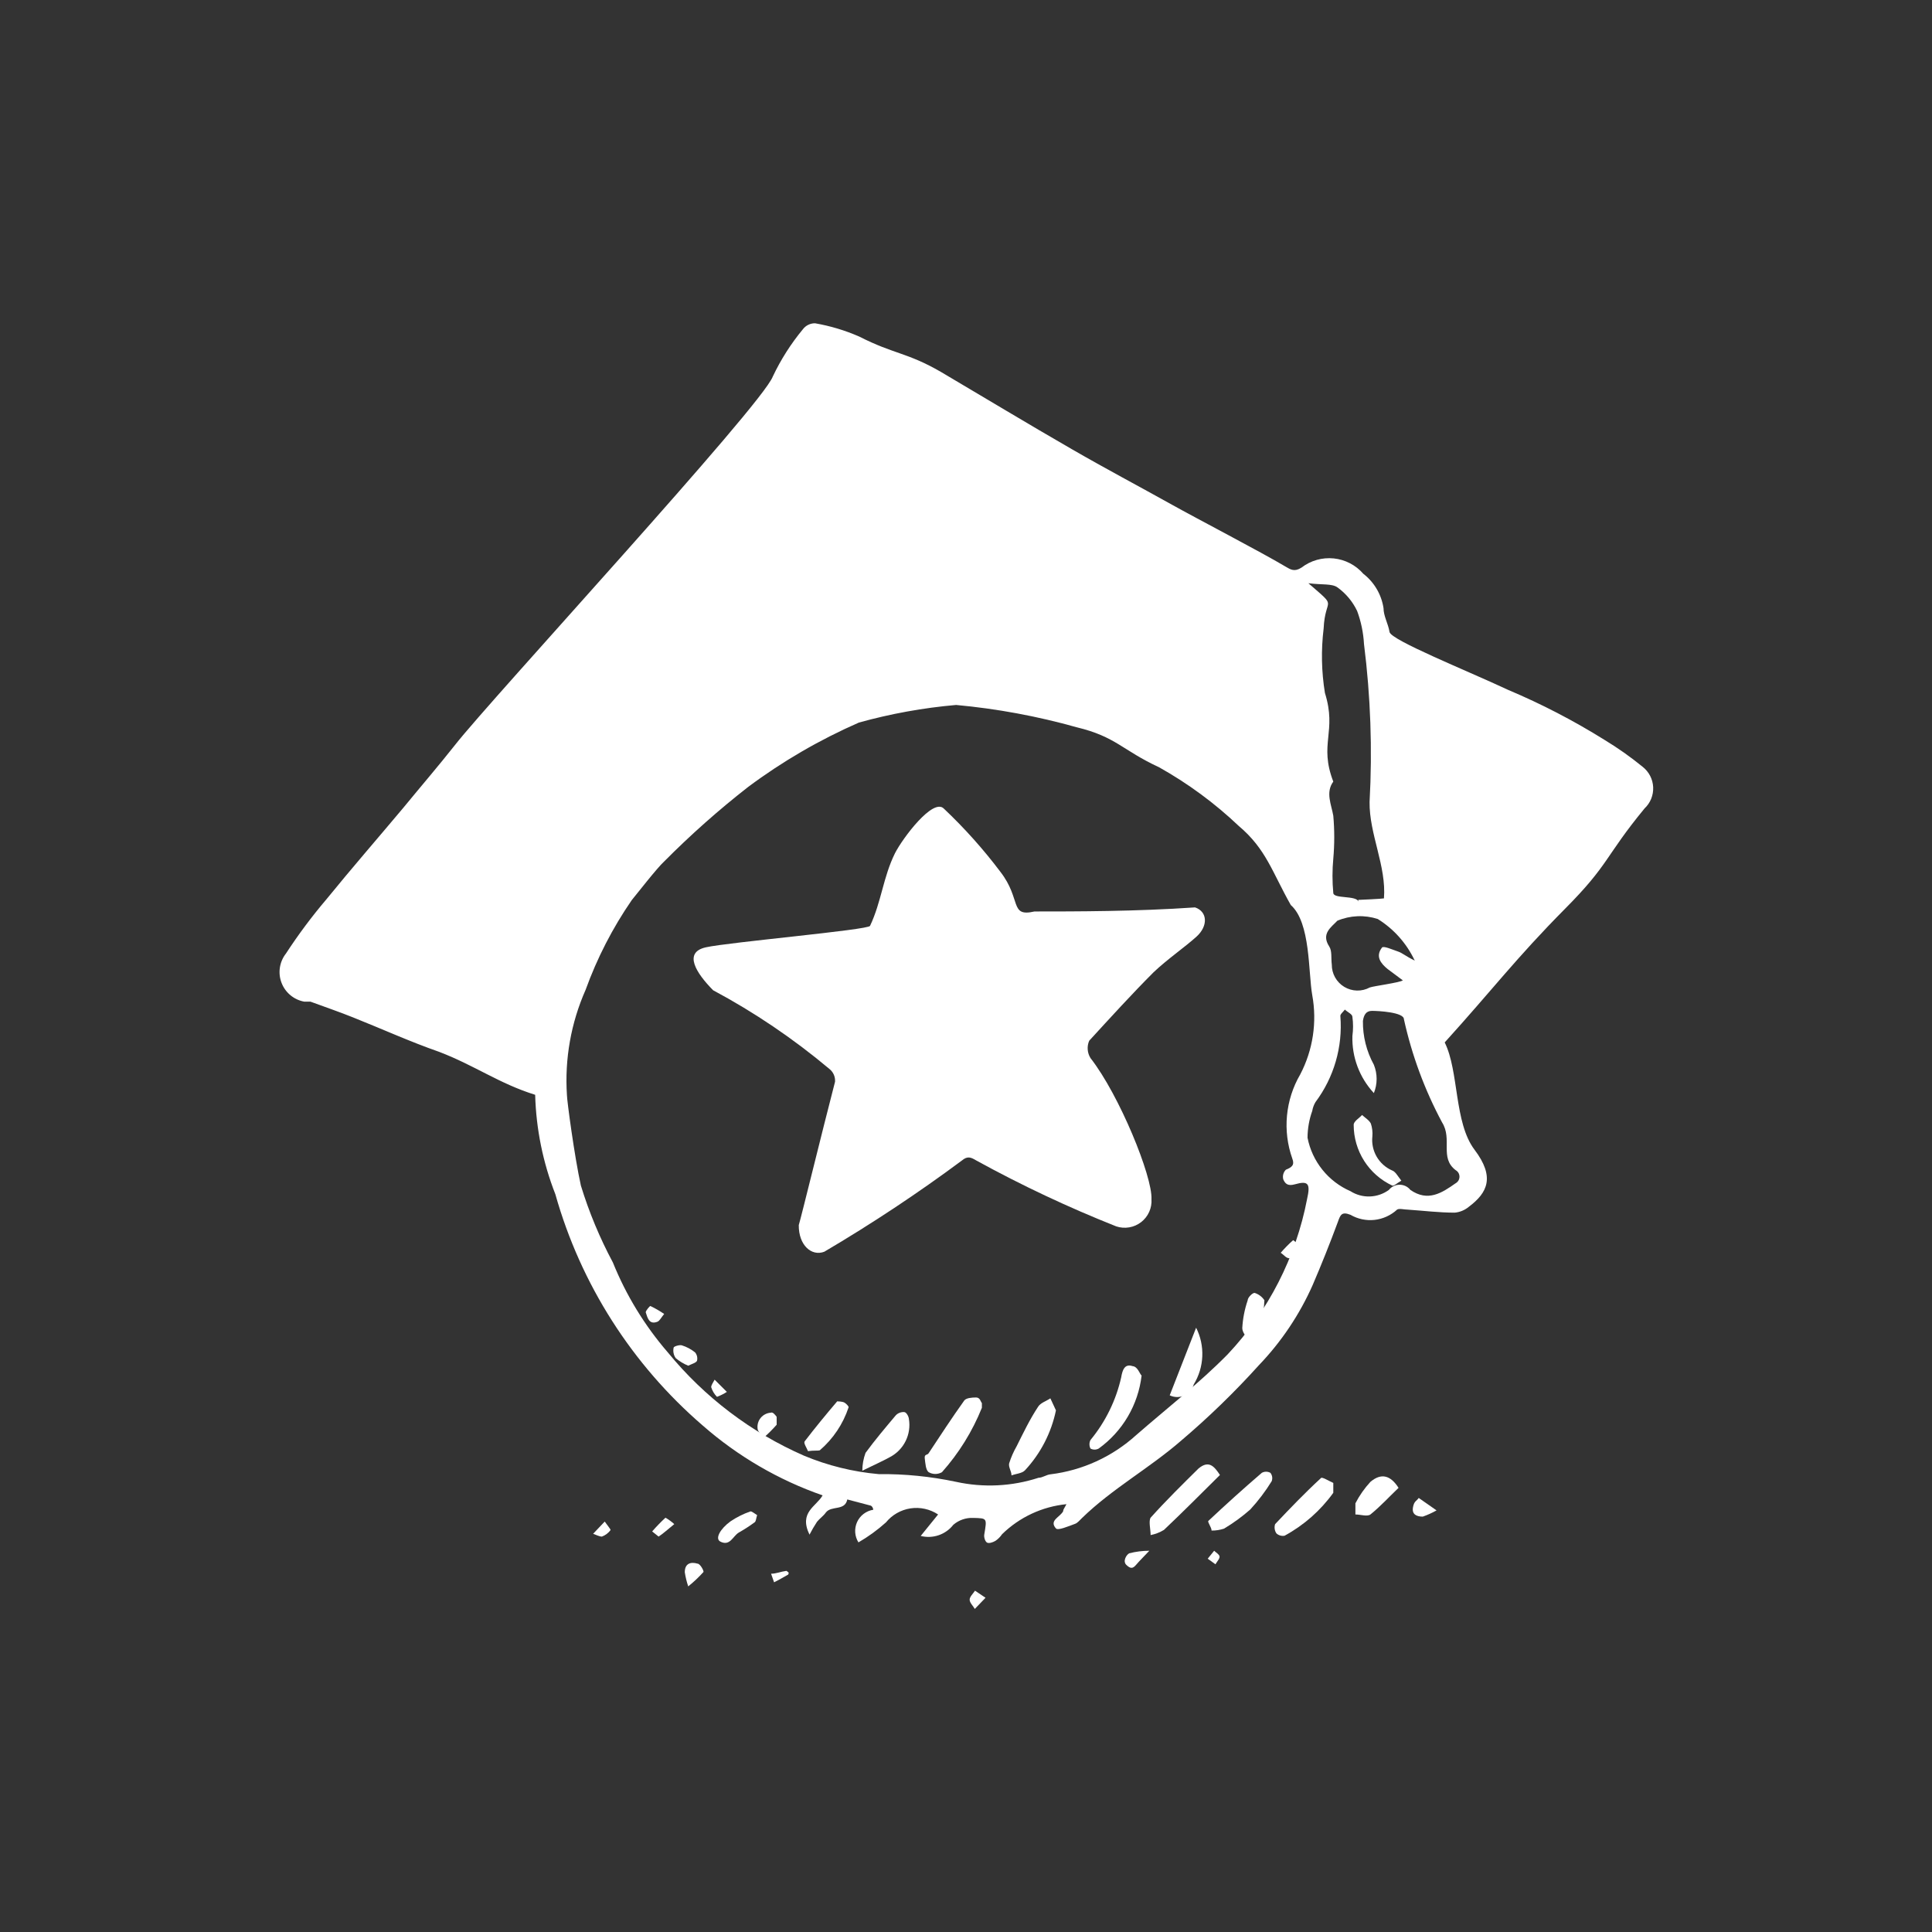 <svg width="90" height="90" viewBox="0 0 90 90" fill="none" xmlns="http://www.w3.org/2000/svg">
<rect x="0" y="0" width="90" height="90" fill="#333333" stroke="none"/>
<path d="M49.68 70.07C48.55 70.183 47.492 70.676 46.68 71.47C46.598 71.592 46.492 71.698 46.37 71.78C46.25 71.85 46.07 71.91 45.98 71.86C45.89 71.81 45.83 71.61 45.85 71.49C45.98 70.71 45.99 70.73 45.34 70.71C45.001 70.695 44.668 70.809 44.41 71.03C44.234 71.255 43.997 71.424 43.727 71.516C43.458 71.608 43.166 71.62 42.89 71.55L43.7 70.55C43.321 70.299 42.863 70.198 42.414 70.266C41.965 70.335 41.557 70.568 41.27 70.92C40.877 71.273 40.448 71.585 39.99 71.85C39.902 71.71 39.85 71.55 39.839 71.385C39.828 71.22 39.858 71.055 39.926 70.904C39.994 70.754 40.099 70.622 40.231 70.522C40.362 70.422 40.517 70.356 40.68 70.33C40.68 70.26 40.62 70.16 40.57 70.14L39.47 69.85C39.36 70.4 38.73 70.12 38.47 70.46C38.36 70.62 38.18 70.74 38.06 70.89C37.933 71.084 37.816 71.284 37.71 71.49C37.2 70.44 38.03 70.18 38.32 69.66C36.269 68.945 34.374 67.841 32.74 66.41C29.441 63.569 27.051 59.82 25.87 55.63C25.291 54.153 24.973 52.586 24.93 51C23.26 50.48 22.13 49.64 20.46 49C19.11 48.53 17.79 47.93 16.46 47.4C15.79 47.13 15.11 46.9 14.46 46.66C14.38 46.66 14.26 46.66 14.17 46.66C13.933 46.617 13.711 46.513 13.526 46.358C13.341 46.204 13.199 46.005 13.114 45.78C13.028 45.554 13.002 45.311 13.038 45.073C13.075 44.834 13.171 44.61 13.32 44.42C13.893 43.541 14.521 42.699 15.2 41.9C16.37 40.46 17.59 39.06 18.78 37.64C19.6 36.64 20.41 35.7 21.2 34.7C22.83 32.61 35.48 18.91 36 17.54C36.373 16.751 36.844 16.012 37.4 15.34C37.466 15.252 37.552 15.18 37.651 15.132C37.751 15.083 37.86 15.058 37.97 15.06C38.679 15.183 39.371 15.391 40.03 15.68C41.66 16.51 42.25 16.41 43.84 17.33C45.84 18.51 47.89 19.75 49.94 20.93C51.48 21.82 53.05 22.65 54.61 23.52C55.7 24.13 58.79 25.74 59.86 26.38C60.13 26.54 60.3 26.65 60.63 26.44C61.057 26.112 61.592 25.959 62.128 26.013C62.663 26.067 63.157 26.324 63.51 26.73C64.017 27.123 64.354 27.696 64.45 28.33C64.45 28.7 64.67 29.06 64.73 29.44C64.79 29.82 68.34 31.24 70.26 32.14C71.816 32.796 73.317 33.575 74.75 34.47C75.368 34.845 75.96 35.263 76.52 35.72C76.665 35.834 76.784 35.977 76.869 36.141C76.954 36.305 77.002 36.485 77.011 36.669C77.019 36.854 76.988 37.038 76.919 37.209C76.85 37.38 76.744 37.533 76.61 37.66C74.75 39.92 74.98 40.25 72.9 42.34C70.62 44.64 69.52 46.11 67.3 48.56C67.97 49.91 67.73 52.29 68.69 53.56C69.65 54.83 69.3 55.56 68.42 56.22C68.235 56.373 68.009 56.467 67.77 56.49C67.04 56.49 66.32 56.4 65.59 56.35C65.42 56.35 65.17 56.28 65.08 56.35C64.791 56.616 64.425 56.783 64.034 56.827C63.644 56.87 63.25 56.787 62.91 56.59C62.5 56.43 62.44 56.59 62.32 56.93C61.95 57.93 61.55 58.93 61.15 59.86C60.539 61.239 59.693 62.501 58.65 63.59C57.514 64.85 56.294 66.032 55 67.13C53.52 68.41 51.81 69.35 50.41 70.71C50.3 70.81 50.2 70.95 50.07 70.99C49.77 71.1 49.28 71.31 49.19 71.2C48.85 70.82 49.4 70.67 49.53 70.39C49.52 70.34 49.55 70.31 49.68 70.07ZM44.54 32.84C43.008 32.973 41.492 33.248 40.01 33.66C38.182 34.461 36.45 35.467 34.85 36.66C33.475 37.733 32.169 38.892 30.94 40.13C30.62 40.42 29.7 41.6 29.43 41.93C28.537 43.225 27.815 44.63 27.28 46.11C26.599 47.649 26.3 49.33 26.41 51.01C26.41 51.25 26.76 53.88 27.06 55.23C27.44 56.469 27.939 57.668 28.55 58.81C29.167 60.338 30.032 61.753 31.11 63C32.813 65.082 34.986 66.731 37.45 67.81C38.559 68.273 39.733 68.563 40.93 68.67C42.143 68.657 43.353 68.778 44.54 69.03C45.814 69.309 47.14 69.244 48.38 68.84C48.56 68.84 48.74 68.7 48.93 68.68C50.421 68.499 51.818 67.859 52.93 66.85C54.35 65.61 55.85 64.45 57.19 63.09C59.085 61.077 60.369 58.566 60.89 55.85C61.05 55.14 60.95 54.99 60.32 55.17C59.97 55.27 59.86 55.12 59.78 54.94C59.759 54.861 59.759 54.778 59.78 54.699C59.801 54.62 59.843 54.548 59.9 54.49C60.17 54.38 60.32 54.28 60.2 53.97C59.973 53.329 59.889 52.646 59.953 51.969C60.017 51.292 60.227 50.637 60.57 50.05C61.162 48.916 61.359 47.618 61.13 46.36C60.94 45.3 61.06 42.98 60.13 42.16C59.26 40.62 58.98 39.55 57.71 38.48C56.589 37.416 55.339 36.495 53.99 35.74C52.28 34.95 51.99 34.32 50.16 33.88C48.322 33.363 46.441 33.014 44.54 32.84ZM64 50.92C63.331 50.199 62.971 49.243 63 48.26C63.04 47.965 63.04 47.665 63 47.37C63 47.24 62.77 47.15 62.65 47.03C62.57 47.14 62.42 47.25 62.44 47.34C62.553 48.77 62.14 50.192 61.28 51.34C61.205 51.466 61.154 51.605 61.13 51.75C60.986 52.151 60.912 52.574 60.91 53C61.016 53.546 61.254 54.058 61.603 54.492C61.951 54.926 62.4 55.268 62.91 55.49C63.18 55.661 63.495 55.747 63.814 55.736C64.134 55.725 64.442 55.619 64.7 55.43C64.76 55.355 64.836 55.294 64.923 55.253C65.009 55.211 65.104 55.19 65.2 55.19C65.296 55.19 65.391 55.211 65.478 55.253C65.564 55.294 65.64 55.355 65.7 55.43C66.52 56 67.17 55.57 67.81 55.12C67.864 55.09 67.909 55.045 67.941 54.992C67.972 54.938 67.988 54.877 67.988 54.815C67.988 54.753 67.972 54.692 67.941 54.638C67.909 54.585 67.864 54.541 67.81 54.51C67.05 53.93 67.67 53.07 67.18 52.29C66.368 50.776 65.769 49.157 65.4 47.48C65.4 47.15 64.19 47.09 63.91 47.09C63.63 47.09 63.53 47.29 63.49 47.56C63.481 48.273 63.657 48.975 64 49.6C64.171 50.023 64.171 50.497 64 50.92ZM63.27 41.92C63.33 41.92 64.4 41.87 64.47 41.85C64.59 40.35 63.78 38.85 63.8 37.36C63.935 34.904 63.848 32.441 63.54 30C63.511 29.474 63.403 28.954 63.22 28.46C63.011 28.022 62.694 27.643 62.3 27.36C62.04 27.18 61.6 27.25 60.95 27.17C62.37 28.4 61.73 27.75 61.66 29.28C61.538 30.278 61.558 31.288 61.72 32.28C62.29 34.1 61.43 34.64 62.11 36.41C61.74 36.91 62.02 37.48 62.11 38C62.169 38.665 62.169 39.335 62.11 40C62.06 40.532 62.06 41.068 62.11 41.6C62.13 41.88 63.17 41.7 63.29 42L63.27 41.92ZM65.89 44.72C65.514 43.933 64.921 43.27 64.18 42.81C63.564 42.611 62.897 42.64 62.3 42.89C62.02 43.19 61.53 43.49 61.92 44.09C62.06 44.3 62 44.64 62.04 44.93C62.038 45.139 62.09 45.345 62.191 45.527C62.293 45.71 62.44 45.863 62.619 45.971C62.798 46.079 63.002 46.139 63.211 46.144C63.42 46.149 63.626 46.099 63.81 46C64.01 45.93 65.18 45.78 65.35 45.67L64.64 45.14C64.32 44.88 64.06 44.55 64.38 44.14C64.45 44.05 64.87 44.24 65.11 44.32C65.35 44.4 65.45 44.53 65.91 44.75L65.89 44.72Z" fill="white"/>
<path d="M56.83 68.71C55.96 69.57 55.11 70.43 54.22 71.27C54.029 71.386 53.819 71.467 53.6 71.51C53.6 71.24 53.5 70.86 53.6 70.7C54.31 69.91 55.07 69.16 55.83 68.41C56.32 68 56.57 68.32 56.83 68.71Z" fill="white"/>
<path d="M62.11 69.08C62.11 69.34 62.11 69.47 62.11 69.54C61.514 70.369 60.738 71.053 59.84 71.54C59.772 71.553 59.703 71.549 59.637 71.53C59.571 71.511 59.51 71.477 59.46 71.43C59.418 71.368 59.39 71.297 59.38 71.222C59.369 71.147 59.376 71.072 59.4 71C60.09 70.27 60.79 69.54 61.53 68.86C61.56 68.77 61.92 69 62.11 69.08Z" fill="white"/>
<path d="M56.44 71.3C56.44 71.15 56.24 70.9 56.29 70.85C57.1 70.09 57.93 69.34 58.78 68.61C58.841 68.576 58.91 68.558 58.98 68.558C59.05 68.558 59.119 68.576 59.18 68.61C59.223 68.664 59.251 68.729 59.262 68.797C59.272 68.865 59.265 68.935 59.24 69C58.95 69.471 58.615 69.913 58.24 70.32C57.861 70.653 57.453 70.951 57.02 71.21C56.833 71.272 56.637 71.302 56.44 71.3Z" fill="white"/>
<path d="M65.15 69.31C64.72 69.72 64.31 70.17 63.84 70.55C63.69 70.66 63.38 70.55 63.14 70.55C63.14 70.37 63.14 70.16 63.14 70.03C63.327 69.667 63.563 69.33 63.84 69.03C64.35 68.6 64.78 68.73 65.15 69.31Z" fill="white"/>
<path d="M35.27 70.58C35.22 70.73 35.22 70.86 35.16 70.91C34.923 71.085 34.676 71.245 34.42 71.39C34.14 71.55 34.01 72.05 33.55 71.81C33.3 71.67 33.55 71.22 34.03 70.87C34.316 70.678 34.625 70.523 34.95 70.41C35 70.38 35.17 70.52 35.27 70.58Z" fill="white"/>
<path d="M66.92 70.36C66.716 70.475 66.501 70.572 66.28 70.65C65.98 70.65 65.77 70.54 65.82 70.23C65.87 69.92 65.99 69.93 66.09 69.78L66.92 70.36Z" fill="white"/>
<path d="M32.06 73.9C31.988 73.685 31.934 73.464 31.9 73.24C31.9 72.82 32.19 72.75 32.49 72.84C32.62 72.84 32.8 73.19 32.77 73.23C32.552 73.472 32.314 73.696 32.06 73.9Z" fill="white"/>
<path d="M53.54 72.24C53.26 72.54 53.08 72.71 52.92 72.9C52.76 73.09 52.65 73.07 52.47 72.9C52.29 72.73 52.47 72.43 52.6 72.36C52.907 72.28 53.223 72.24 53.54 72.24Z" fill="white"/>
<path d="M31.41 71C31.11 71.24 30.91 71.43 30.68 71.58C30.68 71.58 30.48 71.42 30.38 71.34C30.575 71.116 30.782 70.902 31 70.7C31.147 70.784 31.285 70.885 31.41 71Z" fill="white"/>
<path d="M45.91 74.43L45.41 74.95C45.33 74.81 45.17 74.66 45.17 74.52C45.17 74.38 45.33 74.24 45.42 74.1L45.91 74.43Z" fill="white"/>
<path d="M36.74 73.26C36.74 73.26 36.74 73.36 36.68 73.37C36.48 73.49 36.27 73.6 36.06 73.71L35.92 73.31C36.15 73.31 36.38 73.21 36.62 73.18C36.65 73.17 36.7 73.23 36.74 73.26Z" fill="white"/>
<path d="M28.17 70.88C28.31 71.08 28.46 71.25 28.44 71.28C28.338 71.416 28.199 71.52 28.04 71.58C27.92 71.58 27.77 71.5 27.63 71.45L28.17 70.88Z" fill="white"/>
<path d="M56.62 72.87L56.26 72.61L56.56 72.24C56.65 72.33 56.79 72.4 56.81 72.5C56.83 72.6 56.71 72.72 56.62 72.87Z" fill="white"/>
<path d="M37.21 57.07C37.34 56.64 38.3 52.7 38.9 50.39C38.907 50.276 38.887 50.161 38.84 50.056C38.793 49.952 38.721 49.86 38.63 49.79C36.958 48.387 35.145 47.16 33.22 46.13C32.44 45.34 31.81 44.37 32.88 44.13C33.95 43.89 40.46 43.32 40.53 43.13C41.06 42.01 41.14 40.86 41.69 39.75C42.05 39.04 43.47 37.15 43.97 37.67C44.927 38.575 45.807 39.558 46.6 40.61C47.6 41.9 47.01 42.73 48.19 42.46C50.1 42.46 52.94 42.46 55.67 42.27C56.26 42.47 56.28 43.14 55.74 43.63C55.2 44.12 54.37 44.69 53.74 45.29C52.74 46.29 51.74 47.39 50.74 48.48C50.683 48.61 50.659 48.751 50.67 48.892C50.68 49.034 50.725 49.17 50.8 49.29C52.15 51.02 53.69 54.81 53.64 55.86C53.654 56.064 53.617 56.269 53.533 56.456C53.449 56.643 53.32 56.806 53.158 56.932C52.996 57.057 52.806 57.141 52.604 57.175C52.402 57.21 52.194 57.194 52 57.13C49.765 56.243 47.587 55.218 45.48 54.06C45.23 53.91 45.07 53.84 44.81 54.06C42.75 55.59 40.611 57.008 38.4 58.31C37.8 58.54 37.2 58 37.21 57.07Z" fill="white"/>
<path d="M45.74 65.36C45.74 65.48 45.74 65.54 45.74 65.58C45.298 66.68 44.668 67.695 43.88 68.58C43.786 68.634 43.679 68.663 43.57 68.663C43.461 68.663 43.354 68.634 43.26 68.58C43.12 68.47 43.11 68.17 43.08 67.95C43.05 67.73 43.19 67.79 43.25 67.71C43.8 66.88 44.34 66.05 44.92 65.24C45.01 65.12 45.28 65.1 45.47 65.1C45.66 65.1 45.68 65.3 45.74 65.36Z" fill="white"/>
<path d="M53.18 64.08C53.101 64.754 52.882 65.405 52.538 65.991C52.194 66.576 51.731 67.083 51.18 67.48C51.121 67.511 51.056 67.528 50.99 67.528C50.923 67.528 50.858 67.511 50.8 67.48C50.767 67.418 50.751 67.35 50.751 67.28C50.751 67.21 50.767 67.142 50.8 67.08C51.499 66.232 51.989 65.232 52.23 64.16C52.29 63.8 52.4 63.52 52.76 63.64C53 63.66 53.09 64 53.18 64.08Z" fill="white"/>
<path d="M49.19 65.7C48.974 66.744 48.476 67.709 47.75 68.49C47.61 68.64 47.33 68.65 47.12 68.73C47.12 68.54 46.97 68.34 47.01 68.17C47.097 67.891 47.215 67.623 47.36 67.37C47.67 66.75 47.97 66.12 48.36 65.53C48.47 65.35 48.74 65.27 48.93 65.14L49.19 65.7Z" fill="white"/>
<path d="M40.17 68.51C40.172 68.227 40.222 67.946 40.32 67.68C40.76 67.08 41.25 66.5 41.73 65.93C41.78 65.878 41.841 65.838 41.908 65.812C41.976 65.786 42.048 65.775 42.12 65.78C42.22 65.78 42.33 65.98 42.34 66.1C42.398 66.449 42.346 66.808 42.19 67.125C42.034 67.443 41.782 67.703 41.47 67.87C41.09 68.08 40.7 68.25 40.17 68.51Z" fill="white"/>
<path d="M54.49 65L55.72 61.85C55.928 62.263 56.027 62.722 56.007 63.184C55.988 63.646 55.851 64.096 55.61 64.49C55.579 64.603 55.524 64.709 55.448 64.798C55.372 64.888 55.277 64.959 55.17 65.008C55.063 65.056 54.947 65.081 54.829 65.08C54.712 65.078 54.596 65.051 54.49 65Z" fill="white"/>
<path d="M37.64 67.6C37.58 67.45 37.43 67.23 37.48 67.15C37.97 66.51 38.48 65.89 39 65.28C39 65.28 39.24 65.28 39.34 65.34C39.44 65.4 39.55 65.53 39.53 65.56C39.273 66.336 38.81 67.027 38.19 67.56C38.08 67.59 37.9 67.56 37.64 67.6Z" fill="white"/>
<path d="M58.26 62.57C58.12 62.34 57.87 62.1 57.87 61.87C57.894 61.431 57.978 60.997 58.12 60.58C58.12 60.44 58.36 60.21 58.45 60.23C58.634 60.289 58.793 60.409 58.9 60.57C58.877 61.231 58.71 61.88 58.41 62.47L58.26 62.57Z" fill="white"/>
<path d="M36.18 66C36.18 66.17 36.18 66.31 36.18 66.37C35.993 66.582 35.792 66.783 35.58 66.97C35.48 66.83 35.29 66.69 35.29 66.54C35.28 66.452 35.289 66.362 35.314 66.277C35.34 66.192 35.383 66.113 35.44 66.045C35.497 65.977 35.567 65.921 35.646 65.881C35.725 65.84 35.811 65.816 35.9 65.81C36 65.76 36.11 65.91 36.18 66Z" fill="white"/>
<path d="M32.06 63.62C31.85 63.533 31.654 63.415 31.48 63.27C31.43 63.2 31.395 63.12 31.378 63.035C31.361 62.951 31.362 62.864 31.38 62.78C31.38 62.72 31.65 62.64 31.76 62.67C31.986 62.74 32.196 62.852 32.38 63C32.424 63.054 32.455 63.117 32.471 63.184C32.486 63.252 32.486 63.322 32.47 63.39C32.42 63.49 32.24 63.53 32.06 63.62Z" fill="white"/>
<path d="M60.72 58.2C60.45 58.39 60.29 58.57 60.11 58.61C59.93 58.65 59.81 58.45 59.66 58.36C59.841 58.151 60.034 57.954 60.24 57.77C60.415 57.896 60.575 58.041 60.72 58.2Z" fill="white"/>
<path d="M30.94 61.21C30.81 61.36 30.74 61.52 30.63 61.57C30.23 61.73 30.16 61.37 30.08 61.13C30.08 61.06 30.27 60.83 30.3 60.84C30.523 60.947 30.737 61.07 30.94 61.21Z" fill="white"/>
<path d="M33.86 64.84C33.715 64.933 33.561 65.01 33.4 65.07C33.275 64.944 33.183 64.79 33.13 64.62C33.13 64.52 33.23 64.39 33.29 64.27L33.86 64.84Z" fill="white"/>
<path d="M65.28 55C65.08 55.11 64.95 55.25 64.86 55.23C64.322 54.979 63.866 54.579 63.547 54.078C63.229 53.576 63.059 52.994 63.06 52.4C63.06 52.23 63.32 52.09 63.45 51.94C63.59 52.07 63.78 52.18 63.86 52.34C63.924 52.533 63.948 52.737 63.93 52.94C63.895 53.266 63.965 53.594 64.128 53.878C64.292 54.162 64.541 54.387 64.84 54.52C65 54.57 65.1 54.77 65.28 55Z" fill="white"/>
</svg>
